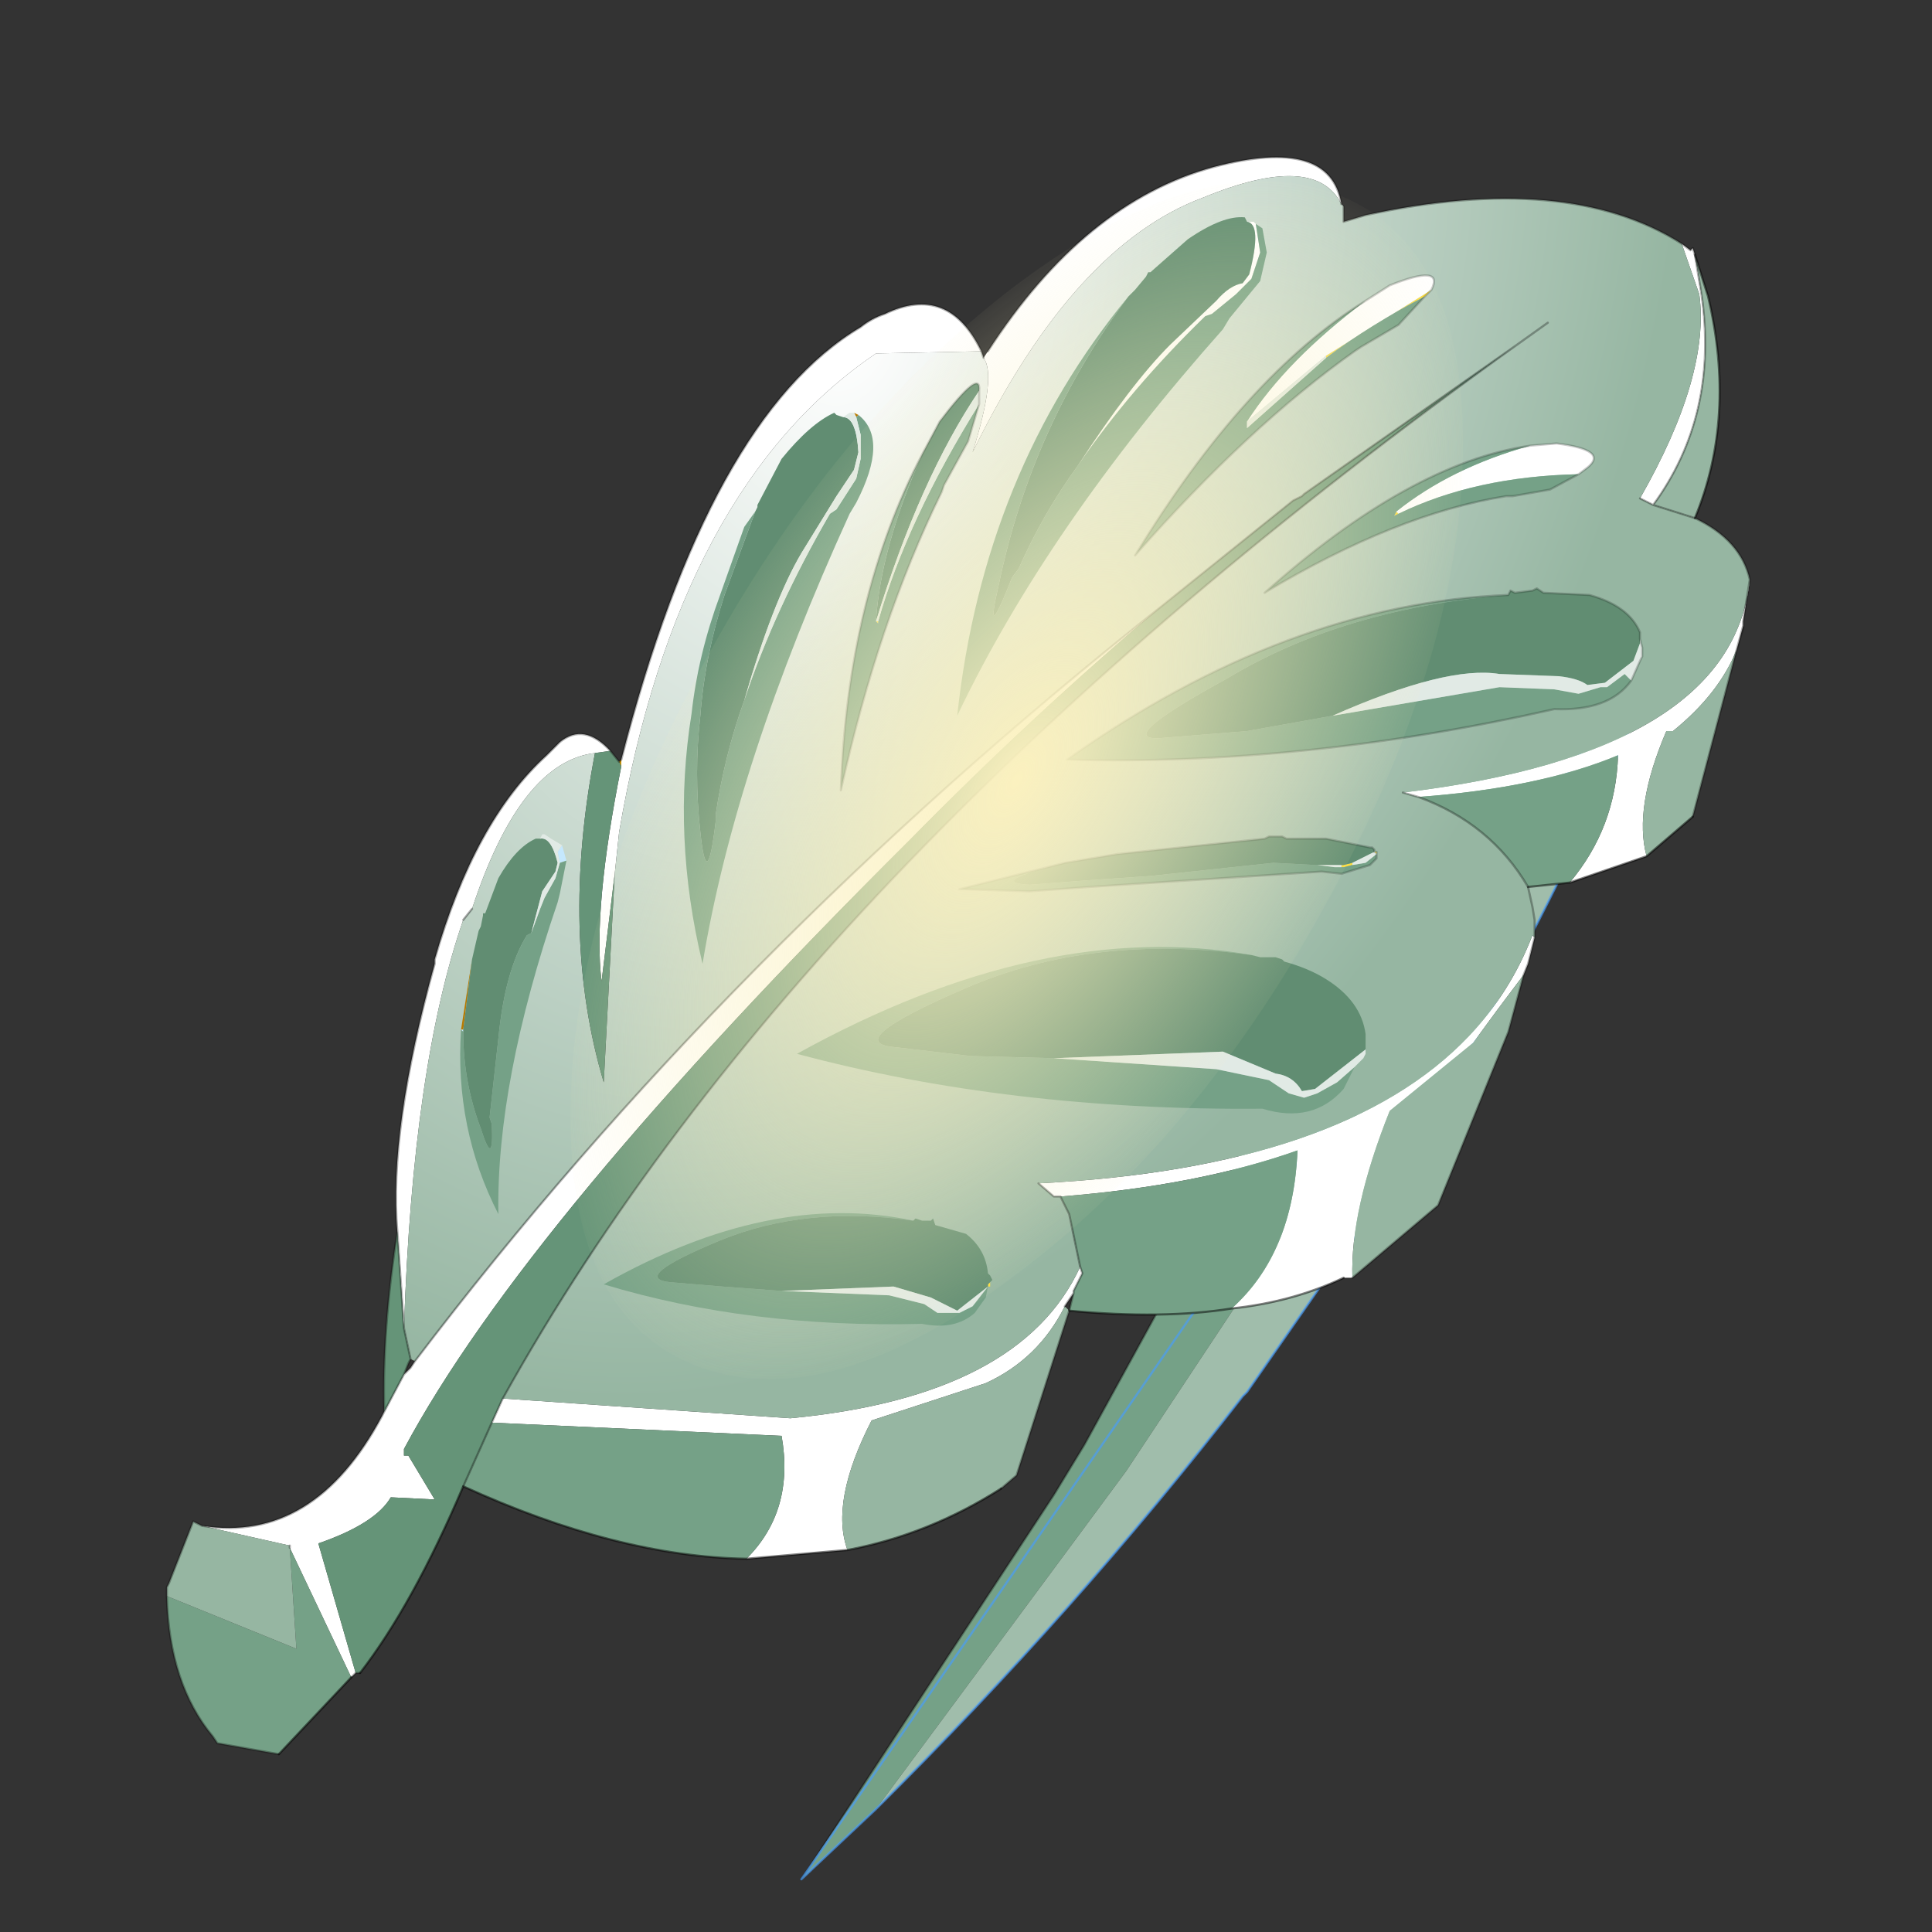 <?xml version="1.0" encoding="UTF-8" standalone="no"?>
<svg xmlns:xlink="http://www.w3.org/1999/xlink" height="440.0px" width="440.0px" xmlns="http://www.w3.org/2000/svg">
  <rect width="100%" height="100%" fill="#333333" stroke="none"/>
  <g transform="matrix(10.0, 0.0, 0.0, 10.0, 0.0, 0.0)">
    <use height="44.0" transform="matrix(1.0, 0.0, 0.0, 1.0, 0.0, 0.0)" width="44.0" xlink:href="#shape0"/>
    <use height="44.5" transform="matrix(0.334, 0.121, -0.324, 0.601, 23.2, 1.8)" width="42.9" xlink:href="#sprite0"/>
  </g>
  <defs>
    <g id="shape0" transform="matrix(1.0, 0.0, 0.0, 1.0, 0.0, 0.0)">
      <path d="M44.0 44.0 L0.0 44.0 0.0 0.0 44.0 0.0 44.0 44.0" fill="#43adca" fill-opacity="0.0" fill-rule="evenodd" stroke="none"/>
      <path d="M18.25 42.8 L24.0 34.05 24.7 32.9 26.95 28.8 Q31.9 19.5 33.65 11.25 L36.0 11.7 37.75 11.6 37.75 12.45 Q34.15 20.55 28.5 29.2 L25.65 33.5 24.8 34.65 19.95 41.2 18.25 42.8" fill="#75a187" fill-rule="evenodd" stroke="none"/>
      <path d="M37.75 12.45 L37.75 13.9 38.25 13.9 Q35.35 21.15 31.25 27.6 L28.4 31.7 28.3 31.8 Q24.5 36.7 19.95 41.2 L24.8 34.65 25.65 33.5 28.5 29.2 Q34.15 20.55 37.75 12.45" fill="#a0bdab" fill-rule="evenodd" stroke="none"/>
      <path d="M18.25 42.8 L24.0 34.05 24.7 32.9 26.95 28.8 Q31.9 19.5 33.65 11.25 L36.0 11.7 37.75 11.6" fill="none" stroke="#000000" stroke-linecap="round" stroke-linejoin="round" stroke-opacity="0.302" stroke-width="0.05"/>
      <path d="M38.25 13.9 Q35.35 21.15 31.25 27.6 L28.4 31.7 28.3 31.8 Q24.5 36.7 19.95 41.2 L18.25 42.8 Z" fill="none" stroke="#489dfa" stroke-linecap="round" stroke-linejoin="round" stroke-opacity="0.671" stroke-width="0.05"/>
      <path d="M14.1 17.35 L14.15 17.3 14.15 17.45 14.1 17.35" fill="#d49800" fill-rule="evenodd" stroke="none"/>
      <path d="M38.3 5.55 L38.5 5.7 38.55 5.65 38.6 5.8 38.75 6.7 Q39.15 9.45 37.65 11.5 L37.35 11.35 Q38.95 8.55 38.7 6.7 L38.3 5.55 M39.85 13.2 L39.7 14.15 39.7 14.25 39.55 14.8 Q39.15 15.8 38.1 16.65 L37.95 16.65 Q37.2 18.4 37.5 19.5 L35.75 20.1 Q36.8 18.85 36.85 17.2 35.05 17.95 32.3 18.15 L31.95 18.05 Q39.45 17.15 39.85 13.2 M34.95 21.35 L34.8 21.95 34.7 22.2 34.1 23.0 33.55 23.75 31.65 25.3 Q30.75 27.55 30.8 29.1 L30.6 29.1 Q29.45 29.65 28.05 29.8 29.45 28.55 29.55 26.2 27.3 27.0 24.15 27.25 L24.0 27.25 23.65 26.95 Q30.6 26.6 33.45 23.6 34.4 22.6 34.9 21.3 L34.95 21.35 M19.3 35.3 L17.0 35.5 Q18.1 34.4 17.8 32.7 L11.2 32.4 11.45 31.85 18.0 32.3 Q23.25 31.8 24.6 28.85 L24.65 29.0 24.45 29.4 24.45 29.45 24.25 29.75 Q23.65 30.95 22.45 31.5 L19.85 32.35 Q18.9 34.2 19.3 35.3 M8.1 38.1 L8.0 38.2 6.6 35.25 6.6 35.2 4.6 34.75 Q7.15 35.15 8.7 32.25 L8.75 32.15 9.2 31.3 9.35 31.15 9.45 31.0 Q16.55 21.65 26.4 13.85 23.5 16.3 20.7 19.15 11.95 27.85 9.2 33.0 L9.2 33.15 9.3 33.15 9.9 34.15 8.9 34.1 Q8.55 34.7 7.25 35.15 L8.1 38.1 M9.05 28.05 Q8.85 25.75 9.9 21.95 L9.9 21.85 Q10.8 18.7 12.45 17.2 L12.75 16.9 Q13.3 16.45 13.9 17.1 L13.55 17.15 Q11.85 17.35 10.75 20.7 L10.55 20.95 Q9.4 24.25 9.2 30.25 L9.05 28.05 M14.15 17.3 Q16.15 9.5 19.6 7.45 19.85 7.25 20.15 7.15 21.6 6.45 22.35 8.0 L19.95 8.05 Q15.45 11.1 14.1 18.95 L14.0 19.9 13.7 22.35 Q13.5 20.7 14.15 17.45 L14.15 17.3 M22.4 8.15 L22.5 8.0 Q24.7 4.6 27.65 3.8 30.3 3.1 30.55 4.65 29.95 3.45 27.4 4.5 24.45 5.6 22.15 10.3 22.7 8.55 22.4 8.15" fill="#ffffff" fill-rule="evenodd" stroke="none"/>
      <path d="M35.75 20.1 L34.8 20.2 Q33.95 18.75 32.3 18.15 35.05 17.95 36.85 17.2 36.8 18.85 35.75 20.1 M28.05 29.8 Q26.5 30.05 24.35 29.85 L24.45 29.45 24.45 29.4 24.65 29.0 24.6 28.85 24.35 27.65 24.15 27.25 Q27.3 27.0 29.55 26.2 29.45 28.55 28.05 29.8 M17.0 35.5 Q14.05 35.45 10.55 33.85 L11.2 32.4 17.8 32.7 Q18.1 34.4 17.0 35.5 M8.0 38.2 L6.35 39.95 4.95 39.7 4.85 39.55 Q3.85 38.35 3.8 36.35 L6.75 37.55 6.6 35.25 8.0 38.2" fill="#75a187" fill-rule="evenodd" stroke="none"/>
      <path d="M37.65 11.5 Q39.15 9.45 38.75 6.7 L38.6 5.8 38.9 6.75 Q39.55 9.5 38.6 11.8 L37.65 11.5 M39.55 14.8 L38.55 18.6 37.5 19.5 Q37.2 18.4 37.95 16.65 L38.1 16.65 Q39.15 15.8 39.55 14.8 M34.7 22.2 L34.35 23.5 32.75 27.45 30.8 29.1 Q30.75 27.55 31.65 25.3 L33.55 23.75 34.1 23.0 34.7 22.2 M24.35 29.85 L23.15 33.6 22.8 33.9 Q21.15 34.95 19.3 35.3 18.9 34.2 19.85 32.35 L22.45 31.5 Q23.65 30.95 24.25 29.75 L24.35 29.85 M3.8 36.35 L3.8 36.15 3.85 36.05 4.4 34.65 4.6 34.75 6.6 35.2 6.6 35.25 6.75 37.55 3.8 36.35" fill="#96b6a2" fill-rule="evenodd" stroke="none"/>
      <path d="M38.3 5.55 L38.7 6.7 Q38.95 8.55 37.35 11.35 L37.65 11.5 38.6 11.8 Q39.65 12.3 39.85 13.2 39.45 17.15 31.95 18.05 L32.3 18.15 Q33.95 18.75 34.8 20.2 L34.9 20.65 34.95 20.95 34.95 21.1 34.95 21.15 34.95 21.35 34.9 21.3 Q34.4 22.6 33.45 23.6 30.6 26.6 23.65 26.95 L24.0 27.25 24.15 27.25 24.35 27.65 24.6 28.85 Q23.25 31.8 18.0 32.3 L11.45 31.85 Q18.35 19.45 34.55 7.85 L29.7 11.25 29.65 11.3 29.45 11.4 26.4 13.85 Q16.55 21.65 9.45 31.0 L9.35 30.95 9.2 30.25 Q9.4 24.25 10.55 20.95 L10.75 20.7 Q11.85 17.35 13.55 17.15 12.75 21.3 13.75 24.65 L14.0 19.9 14.1 18.95 Q15.45 11.1 19.95 8.05 L22.35 8.0 22.4 8.15 Q22.7 8.55 22.15 10.3 24.45 5.6 27.4 4.5 29.95 3.45 30.55 4.65 L30.6 4.7 30.6 5.05 31.1 4.9 Q35.7 3.9 38.3 5.55 M35.25 7.35 L34.55 7.85 35.25 7.35" fill="url(#gradient0)" fill-rule="evenodd" stroke="none"/>
      <path d="M10.55 33.85 Q9.4 36.55 8.2 38.1 L8.1 38.1 7.25 35.15 Q8.55 34.7 8.9 34.1 L9.9 34.15 9.3 33.15 9.2 33.15 9.2 33.0 Q11.95 27.85 20.7 19.15 23.5 16.3 26.4 13.85 L29.45 11.4 29.65 11.3 29.7 11.25 34.55 7.85 Q18.35 19.45 11.45 31.85 L11.2 32.4 10.55 33.85 M8.75 32.15 Q8.7 30.3 9.05 28.05 L9.2 30.25 9.35 30.95 9.3 31.05 9.2 31.3 8.75 32.15 M13.9 17.1 L14.1 17.35 14.15 17.45 Q13.5 20.7 13.7 22.35 L14.0 19.9 13.75 24.65 Q12.75 21.3 13.55 17.15 L13.9 17.1" fill="#659478" fill-rule="evenodd" stroke="none"/>
      <path d="M38.6 5.8 L38.55 5.65 38.5 5.7 38.3 5.55 M37.35 11.35 L37.65 11.5 Q39.15 9.45 38.75 6.7 L38.6 5.8 M38.6 11.8 Q39.65 12.3 39.85 13.2 L39.7 14.15 39.7 14.25 39.7 14.3 39.55 14.8 38.55 18.6 M34.8 20.2 L34.9 20.65 34.95 20.95 34.95 21.1 34.95 21.15 34.95 21.35 34.8 21.95 34.7 22.2 34.35 23.5 32.75 27.45 30.8 29.1 M24.35 29.85 L23.15 33.6 22.8 33.9 M8.2 38.1 L8.1 38.1 8.0 38.2 M6.35 39.95 L4.95 39.7 4.85 39.55 Q3.85 38.35 3.8 36.35 L3.8 36.15 3.85 36.05 4.4 34.65 4.6 34.75 Q7.15 35.15 8.7 32.25 L8.75 32.15 Q8.7 30.3 9.05 28.05 8.85 25.75 9.9 21.95 L9.9 21.85 Q10.8 18.7 12.45 17.2 L12.75 16.9 Q13.3 16.45 13.9 17.1 L14.1 17.35 14.15 17.3 Q16.15 9.5 19.6 7.45 19.85 7.25 20.15 7.15 21.6 6.45 22.35 8.0 L22.4 8.15 M22.5 8.0 Q24.7 4.6 27.65 3.8 30.3 3.1 30.55 4.65 M30.6 4.7 L30.6 5.05 31.1 4.9 Q35.7 3.9 38.3 5.55 M34.55 7.85 L35.25 7.35 M38.6 11.8 L37.65 11.5 M26.4 13.85 L29.45 11.4 29.65 11.3 29.7 11.25 34.55 7.85 Q18.35 19.45 11.45 31.85 M24.6 28.85 L24.35 27.65 24.15 27.25 24.0 27.25 23.65 26.95 M39.55 14.8 L39.7 14.25 M32.3 18.15 L31.95 18.05 M34.8 20.2 Q33.95 18.75 32.3 18.15 M10.75 20.7 L10.55 20.95 M9.2 30.25 L9.35 30.95 M9.45 31.0 Q16.55 21.65 26.4 13.85 M11.2 32.4 L11.45 31.85 M10.55 33.85 L11.2 32.4 M9.2 30.25 L9.05 28.05 M9.2 31.3 L9.35 31.15 9.45 31.0 M8.75 32.15 L9.2 31.3 9.3 31.05 9.35 30.95 M6.6 35.2 L6.6 35.25 M24.25 29.75 L24.45 29.45 24.45 29.4 24.65 29.0 24.6 28.85 M24.45 29.45 L24.35 29.85" fill="none" stroke="#000000" stroke-linecap="round" stroke-linejoin="round" stroke-opacity="0.302" stroke-width="0.05"/>
      <path d="M38.6 5.8 L38.9 6.75 Q39.55 9.5 38.6 11.8 M38.55 18.6 L37.5 19.5 35.75 20.1 34.8 20.2 M30.6 29.1 Q29.45 29.65 28.05 29.8 26.5 30.05 24.35 29.85 M22.8 33.9 Q21.15 34.95 19.3 35.3 L17.0 35.5 Q14.05 35.45 10.55 33.85 9.4 36.55 8.2 38.1 M8.0 38.2 L6.35 39.95" fill="none" stroke="#000000" stroke-linecap="round" stroke-linejoin="round" stroke-opacity="0.502" stroke-width="0.05"/>
      <path d="M20.0 14.15 L20.0 14.2 19.95 14.15 20.0 14.15" fill="#fcdd3f" fill-rule="evenodd" stroke="none"/>
      <path d="M22.3 9.2 L22.05 10.05 21.5 11.05 21.45 11.2 Q20.0 14.15 19.15 18.0 19.3 13.6 21.0 10.35 20.05 12.5 19.95 14.15 L20.0 14.2 20.0 14.15 Q20.65 11.85 22.3 9.2" fill="#75a187" fill-rule="evenodd" stroke="none"/>
      <path d="M19.95 14.15 Q20.05 12.5 21.0 10.35 L21.4 9.6 Q22.35 8.35 22.3 8.9 20.95 10.9 19.95 14.15" fill="#618d72" fill-rule="evenodd" stroke="none"/>
      <path d="M22.3 9.2 Q20.65 11.85 20.0 14.15 L19.95 14.15 Q20.95 10.9 22.3 8.9 L22.3 9.2" fill="#e1eae5" fill-rule="evenodd" stroke="none"/>
      <path d="M21.0 10.35 Q19.3 13.6 19.15 18.0 20.0 14.15 21.45 11.2 L21.5 11.05 22.05 10.05 22.3 9.2 M21.0 10.35 L21.4 9.6 Q22.35 8.35 22.3 8.9 L22.3 9.2" fill="none" stroke="#000000" stroke-linecap="round" stroke-linejoin="round" stroke-opacity="0.2" stroke-width="0.05"/>
      <path d="M19.45 9.4 L19.55 9.45 19.5 9.5 19.45 9.4" fill="#b87a00" fill-rule="evenodd" stroke="none"/>
      <path d="M19.55 9.45 Q20.25 10.0 19.5 11.45 L19.35 11.7 Q16.75 17.4 16.0 21.95 15.3 19.05 15.75 16.25 15.9 14.9 16.4 13.55 L16.95 12.0 17.2 11.65 16.5 13.55 Q16.05 14.95 15.95 16.3 15.8 17.6 15.95 18.95 16.1 20.4 16.3 18.7 L16.3 18.55 Q16.5 17.2 16.95 15.95 17.65 13.85 18.9 11.7 L19.05 11.6 19.5 10.9 19.6 10.45 19.6 9.9 19.5 9.5 19.55 9.45" fill="#75a187" fill-rule="evenodd" stroke="none"/>
      <path d="M17.2 11.65 L17.25 11.55 17.25 11.5 17.8 10.45 Q18.45 9.65 19.0 9.4 L19.05 9.45 19.2 9.5 Q19.5 9.5 19.55 10.3 L19.45 10.7 19.05 11.3 18.25 12.6 Q17.6 13.7 16.95 15.95 16.5 17.2 16.3 18.55 L16.3 18.7 Q16.1 20.4 15.95 18.95 15.8 17.6 15.95 16.3 16.05 14.95 16.5 13.55 L17.2 11.65" fill="#618d72" fill-rule="evenodd" stroke="none"/>
      <path d="M19.2 9.5 L19.35 9.4 19.45 9.4 19.5 9.5 19.6 9.9 19.6 10.45 19.5 10.9 19.05 11.6 18.9 11.7 Q17.65 13.85 16.95 15.95 17.6 13.7 18.25 12.6 L19.05 11.3 19.45 10.7 19.55 10.3 Q19.5 9.5 19.2 9.5" fill="#e1eae5" fill-rule="evenodd" stroke="none"/>
      <path d="M28.6 5.1 L28.7 5.75 28.5 6.35 28.15 6.7 27.6 7.15 27.45 7.2 Q25.75 8.85 24.55 10.6 25.75 8.75 26.65 7.85 L27.7 6.85 Q28.0 6.5 28.3 6.45 L28.45 6.25 Q28.75 5.1 28.4 5.05 L28.55 5.05 28.6 5.1" fill="#ffffff" fill-rule="evenodd" stroke="none"/>
      <path d="M24.55 10.6 Q25.75 8.85 27.45 7.2 L27.6 7.15 28.15 6.7 28.5 6.35 28.7 5.75 28.6 5.1 28.75 5.2 28.85 5.75 28.7 6.4 28.0 7.25 27.85 7.5 Q23.85 12.0 21.8 16.3 22.4 10.75 25.7 6.75 23.5 9.7 22.75 13.3 22.4 14.8 23.05 13.15 L23.2 12.95 Q23.75 11.7 24.55 10.6" fill="#75a187" fill-rule="evenodd" stroke="none"/>
      <path d="M28.4 5.05 Q28.75 5.1 28.45 6.25 L28.3 6.45 Q28.0 6.5 27.7 6.85 L26.65 7.85 Q25.75 8.75 24.55 10.6 23.75 11.7 23.2 12.95 L23.05 13.15 Q22.4 14.8 22.75 13.3 23.5 9.7 25.7 6.75 L25.8 6.65 25.85 6.6 26.1 6.3 26.15 6.2 26.2 6.2 27.05 5.45 Q27.85 4.9 28.35 4.95 L28.4 5.05" fill="#618d72" fill-rule="evenodd" stroke="none"/>
      <path d="M10.5 23.45 L10.75 21.85 10.55 23.45 10.5 23.45" fill="#b87a00" fill-rule="evenodd" stroke="none"/>
      <path d="M12.8 19.25 L12.9 19.6 12.75 19.65 12.7 19.4 12.8 19.25 M10.55 23.5 L10.5 23.45 10.55 23.45 10.55 23.5" fill="#c5e8fe" fill-rule="evenodd" stroke="none"/>
      <path d="M12.9 19.6 L12.75 20.35 12.7 20.55 Q11.3 24.65 11.35 27.65 10.35 25.7 10.5 23.45 L10.55 23.5 Q10.55 24.65 10.95 25.7 11.25 26.65 11.2 25.6 L11.15 25.45 11.35 23.65 Q11.5 22.1 12.0 21.3 L12.1 21.25 12.3 20.7 12.4 20.45 12.65 20.0 12.75 19.65 12.9 19.6" fill="#75a187" fill-rule="evenodd" stroke="none"/>
      <path d="M10.75 21.85 L10.9 21.2 10.95 21.1 11.0 20.85 11.0 20.8 11.05 20.8 11.35 20.0 Q11.75 19.3 12.2 19.1 L12.3 19.1 Q12.55 19.05 12.7 19.65 L12.65 19.85 12.35 20.3 12.1 21.25 12.0 21.3 Q11.5 22.1 11.35 23.65 L11.15 25.45 11.2 25.6 Q11.25 26.65 10.95 25.7 10.55 24.65 10.55 23.5 L10.55 23.45 10.75 21.85" fill="#618d72" fill-rule="evenodd" stroke="none"/>
      <path d="M12.3 19.1 L12.35 19.0 12.4 19.0 12.55 19.1 12.8 19.25 12.7 19.4 12.75 19.65 12.65 20.0 12.4 20.45 12.3 20.7 12.1 21.25 12.35 20.3 12.65 19.85 12.7 19.65 Q12.55 19.05 12.3 19.1" fill="#e1eae5" fill-rule="evenodd" stroke="none"/>
      <path d="M32.45 6.75 Q31.2 7.4 30.2 8.15 L30.2 8.1 32.6 6.6 32.45 6.75" fill="#fcdd3f" fill-rule="evenodd" stroke="none"/>
      <path d="M28.4 9.6 Q29.3 8.2 31.1 6.85 L31.65 6.5 Q32.9 6.0 32.6 6.6 L30.2 8.1 28.4 9.6" fill="#ffffff" fill-rule="evenodd" stroke="none"/>
      <path d="M32.45 6.75 L31.85 7.4 31.0 7.9 30.85 8.0 Q28.45 9.7 25.85 12.65 28.35 8.55 31.1 6.85 29.3 8.2 28.4 9.6 L28.4 9.75 30.2 8.15 Q31.2 7.4 32.45 6.75" fill="#75a187" fill-rule="evenodd" stroke="none"/>
      <path d="M30.2 8.15 L28.4 9.75 28.4 9.6 30.2 8.1 30.2 8.15" fill="#e1eae5" fill-rule="evenodd" stroke="none"/>
      <path d="M31.1 6.85 Q28.35 8.55 25.85 12.65 28.45 9.7 30.85 8.0 L31.0 7.9 31.85 7.4 32.45 6.75 M31.1 6.85 L31.65 6.5 Q32.9 6.0 32.6 6.6 L32.45 6.75" fill="none" stroke="#000000" stroke-linecap="round" stroke-linejoin="round" stroke-opacity="0.2" stroke-width="0.05"/>
      <path d="M37.4 14.95 L37.35 15.05 37.4 14.95" fill="#b87a00" fill-rule="evenodd" stroke="none"/>
      <path d="M34.35 13.55 Q30.6 13.85 27.95 15.45 25.2 16.95 26.55 16.8 L28.4 16.65 30.35 16.3 34.15 15.65 35.4 15.7 35.95 15.8 36.45 15.65 36.6 15.65 37.0 15.35 37.15 15.5 Q36.65 16.2 35.4 16.15 29.65 17.45 24.3 17.3 29.3 13.75 34.35 13.55" fill="#75a187" fill-rule="evenodd" stroke="none"/>
      <path d="M30.35 16.3 L28.4 16.65 26.55 16.8 Q25.2 16.95 27.95 15.45 30.6 13.85 34.35 13.55 L34.4 13.45 34.5 13.5 34.9 13.45 35.0 13.4 35.15 13.5 36.2 13.55 Q37.1 13.8 37.35 14.4 L37.35 14.5 37.35 14.55 37.35 14.65 37.2 15.05 36.55 15.55 36.15 15.6 Q35.95 15.45 35.5 15.4 L34.15 15.35 Q32.95 15.15 30.35 16.3" fill="#618d72" fill-rule="evenodd" stroke="none"/>
      <path d="M30.35 16.3 Q32.95 15.15 34.15 15.35 L35.5 15.4 Q35.95 15.45 36.15 15.6 L36.55 15.55 37.2 15.05 37.35 14.65 37.35 14.55 37.4 14.75 37.4 14.85 37.4 14.95 37.35 15.05 37.15 15.5 37.0 15.35 36.6 15.65 36.45 15.65 35.95 15.8 35.4 15.7 34.15 15.65 30.35 16.3" fill="#e1eae5" fill-rule="evenodd" stroke="none"/>
      <path d="M37.35 14.55 L37.35 14.5 37.35 14.4 Q37.1 13.8 36.2 13.55 L35.15 13.5 35.0 13.4 34.9 13.45 34.5 13.5 34.4 13.45 34.35 13.55 Q29.3 13.75 24.3 17.3 29.65 17.45 35.4 16.15 36.65 16.2 37.15 15.5 M37.35 14.55 L37.4 14.75 37.4 14.85 37.4 14.95 37.35 15.05 37.15 15.5" fill="none" stroke="#000000" stroke-linecap="round" stroke-linejoin="round" stroke-opacity="0.2" stroke-width="0.05"/>
      <path d="M31.85 11.7 L31.75 11.75 31.8 11.65 31.85 11.7" fill="#fcdd3f" fill-rule="evenodd" stroke="none"/>
      <path d="M31.8 11.65 Q33.05 10.65 34.85 10.15 L35.45 10.1 Q36.65 10.25 36.15 10.65 L35.95 10.8 Q33.6 10.85 31.85 11.7 L31.8 11.65" fill="#ffffff" fill-rule="evenodd" stroke="none"/>
      <path d="M31.8 11.65 L31.75 11.75 31.85 11.7 Q33.6 10.85 35.95 10.8 L35.3 11.15 34.45 11.3 34.3 11.3 Q31.8 11.7 28.8 13.5 32.1 10.55 34.85 10.15 33.05 10.65 31.8 11.65" fill="#75a187" fill-rule="evenodd" stroke="none"/>
      <path d="M34.85 10.15 Q32.1 10.55 28.8 13.5 31.8 11.7 34.3 11.3 L34.45 11.3 35.3 11.15 35.95 10.8 36.15 10.65 Q36.65 10.25 35.45 10.1 L34.85 10.15 Z" fill="none" stroke="#000000" stroke-linecap="round" stroke-linejoin="round" stroke-opacity="0.2" stroke-width="0.05"/>
      <path d="M28.5 21.75 Q24.9 21.25 22.0 22.5 19.1 23.75 20.4 23.85 L22.1 24.05 24.0 24.1 27.7 24.35 28.9 24.6 29.35 24.9 29.7 25.0 29.85 24.95 30.0 24.9 30.45 24.65 30.85 24.3 30.6 24.8 Q29.9 25.6 28.75 25.25 23.0 25.3 18.15 24.0 23.75 20.9 28.5 21.75" fill="#75a187" fill-rule="evenodd" stroke="none"/>
      <path d="M24.0 24.1 L22.1 24.05 20.4 23.85 Q19.1 23.75 22.0 22.5 24.9 21.25 28.5 21.75 L28.7 21.8 29.05 21.8 29.2 21.85 29.25 21.9 Q29.8 22.05 30.2 22.3 31.0 22.8 31.1 23.55 L31.1 23.75 31.1 23.85 31.1 23.9 29.95 24.8 29.65 24.85 Q29.45 24.5 29.05 24.45 L27.85 23.95 24.0 24.1" fill="#618d72" fill-rule="evenodd" stroke="none"/>
      <path d="M24.0 24.1 L27.85 23.95 29.05 24.45 Q29.45 24.5 29.65 24.85 L29.95 24.8 31.1 23.9 31.1 24.0 31.05 24.1 30.85 24.3 30.45 24.65 30.0 24.9 29.85 24.95 29.7 25.0 29.35 24.9 28.9 24.6 27.7 24.35 24.0 24.1" fill="#e1eae5" fill-rule="evenodd" stroke="none"/>
      <path d="M31.3 19.4 L31.35 19.4 31.35 19.45 31.3 19.4 M30.8 19.65 L30.8 19.7 30.6 19.75 30.55 19.75 30.55 19.7 30.6 19.7 30.8 19.65" fill="#fcdd3f" fill-rule="evenodd" stroke="none"/>
      <path d="M31.35 19.45 L31.35 19.55 31.2 19.7 30.55 19.9 30.1 19.85 24.8 20.2 23.45 20.3 21.85 20.25 24.25 19.65 Q22.45 20.1 23.45 20.15 L24.75 20.05 26.2 19.95 29.0 19.65 29.95 19.7 30.0 19.7 30.4 19.75 30.55 19.75 30.6 19.75 30.8 19.7 31.1 19.65 31.35 19.45" fill="#75a187" fill-rule="evenodd" stroke="none"/>
      <path d="M24.25 19.65 L25.45 19.45 28.8 19.1 28.9 19.05 29.2 19.05 29.3 19.1 30.2 19.1 31.2 19.3 31.25 19.3 31.3 19.35 31.3 19.4 30.8 19.65 30.6 19.7 30.55 19.7 30.0 19.7 29.95 19.7 29.0 19.65 26.2 19.95 24.75 20.05 23.45 20.15 Q22.45 20.1 24.25 19.65" fill="#618d72" fill-rule="evenodd" stroke="none"/>
      <path d="M31.3 19.4 L31.35 19.45 31.1 19.65 30.8 19.7 30.8 19.65 31.3 19.4 M30.0 19.7 L30.55 19.7 30.55 19.75 30.4 19.75 30.0 19.7" fill="#e1eae5" fill-rule="evenodd" stroke="none"/>
      <path d="M31.35 19.45 L31.35 19.55 31.2 19.7 30.55 19.9 30.1 19.85 24.8 20.2 23.45 20.3 21.85 20.25 24.25 19.65 25.45 19.45 28.8 19.1 28.9 19.05 29.2 19.05 29.3 19.1 30.2 19.1 31.2 19.3 31.25 19.3 31.3 19.35 31.3 19.4 31.35 19.4 31.35 19.45 Z" fill="none" stroke="#000000" stroke-linecap="round" stroke-linejoin="round" stroke-opacity="0.2" stroke-width="0.05"/>
      <path d="M22.5 29.3 L22.5 29.25 22.55 29.2 22.55 29.3 22.5 29.3" fill="#fcdd3f" fill-rule="evenodd" stroke="none"/>
      <path d="M20.8 27.8 Q18.35 27.45 16.4 28.25 14.35 29.1 15.25 29.2 L16.45 29.3 17.8 29.4 20.25 29.5 21.05 29.7 21.35 29.9 21.7 29.9 21.85 29.9 22.15 29.75 22.5 29.3 22.45 29.55 22.2 29.9 Q21.75 30.3 21.0 30.15 17.05 30.25 13.75 29.25 17.55 27.1 20.8 27.8" fill="#75a187" fill-rule="evenodd" stroke="none"/>
      <path d="M17.8 29.4 L16.45 29.3 15.25 29.2 Q14.35 29.1 16.4 28.25 18.35 27.45 20.8 27.8 L20.85 27.75 21.0 27.8 21.2 27.8 21.25 27.75 21.3 27.9 22.0 28.1 Q22.45 28.45 22.5 29.0 L22.55 29.05 22.6 29.15 22.55 29.2 22.5 29.25 22.5 29.3 21.8 29.85 21.6 29.75 21.2 29.55 20.35 29.3 17.8 29.4" fill="#618d72" fill-rule="evenodd" stroke="none"/>
      <path d="M17.8 29.4 L20.35 29.3 21.2 29.55 21.6 29.75 21.8 29.85 22.5 29.3 22.15 29.75 21.85 29.9 21.7 29.9 21.35 29.9 21.05 29.7 20.25 29.5 17.8 29.4" fill="#e1eae5" fill-rule="evenodd" stroke="none"/>
    </g>
    <radialGradient cx="0" cy="0" gradientTransform="matrix(0.021, 0.005, -0.01, 0.029, 19.35, 7.75)" gradientUnits="userSpaceOnUse" id="gradient0" r="819.2" spreadMethod="pad">
      <stop offset="0.0" stop-color="#ffffff"/>
      <stop offset="1.0" stop-color="#96b6a2"/>
    </radialGradient>
    <g id="sprite0" transform="matrix(1.0, 0.0, 0.0, 1.0, 0.0, 0.0)">
      <use height="44.5" transform="matrix(1.0, 0.0, 0.0, 1.0, 0.0, 0.0)" width="42.9" xlink:href="#shape1"/>
    </g>
    <g id="shape1" transform="matrix(1.0, 0.0, 0.0, 1.0, 0.0, 0.0)">
      <path d="M21.45 44.5 Q12.55 44.5 6.25 37.95 0.0 31.45 0.0 22.25 0.0 13.05 6.25 6.5 12.55 0.0 21.45 0.0 30.35 0.0 36.6 6.5 42.9 13.05 42.9 22.25 42.9 31.45 36.6 37.95 30.35 44.5 21.45 44.5" fill="url(#gradient1)" fill-rule="evenodd" stroke="none"/>
    </g>
    <radialGradient cx="0" cy="0" gradientTransform="matrix(0.028, 0.0, 0.0, 0.028, 21.45, 22.25)" gradientUnits="userSpaceOnUse" id="gradient1" r="819.2" spreadMethod="pad">
      <stop offset="0.0" stop-color="#fbf1bf"/>
      <stop offset="1.0" stop-color="#faf0be" stop-opacity="0.0"/>
    </radialGradient>
  </defs>
</svg>
